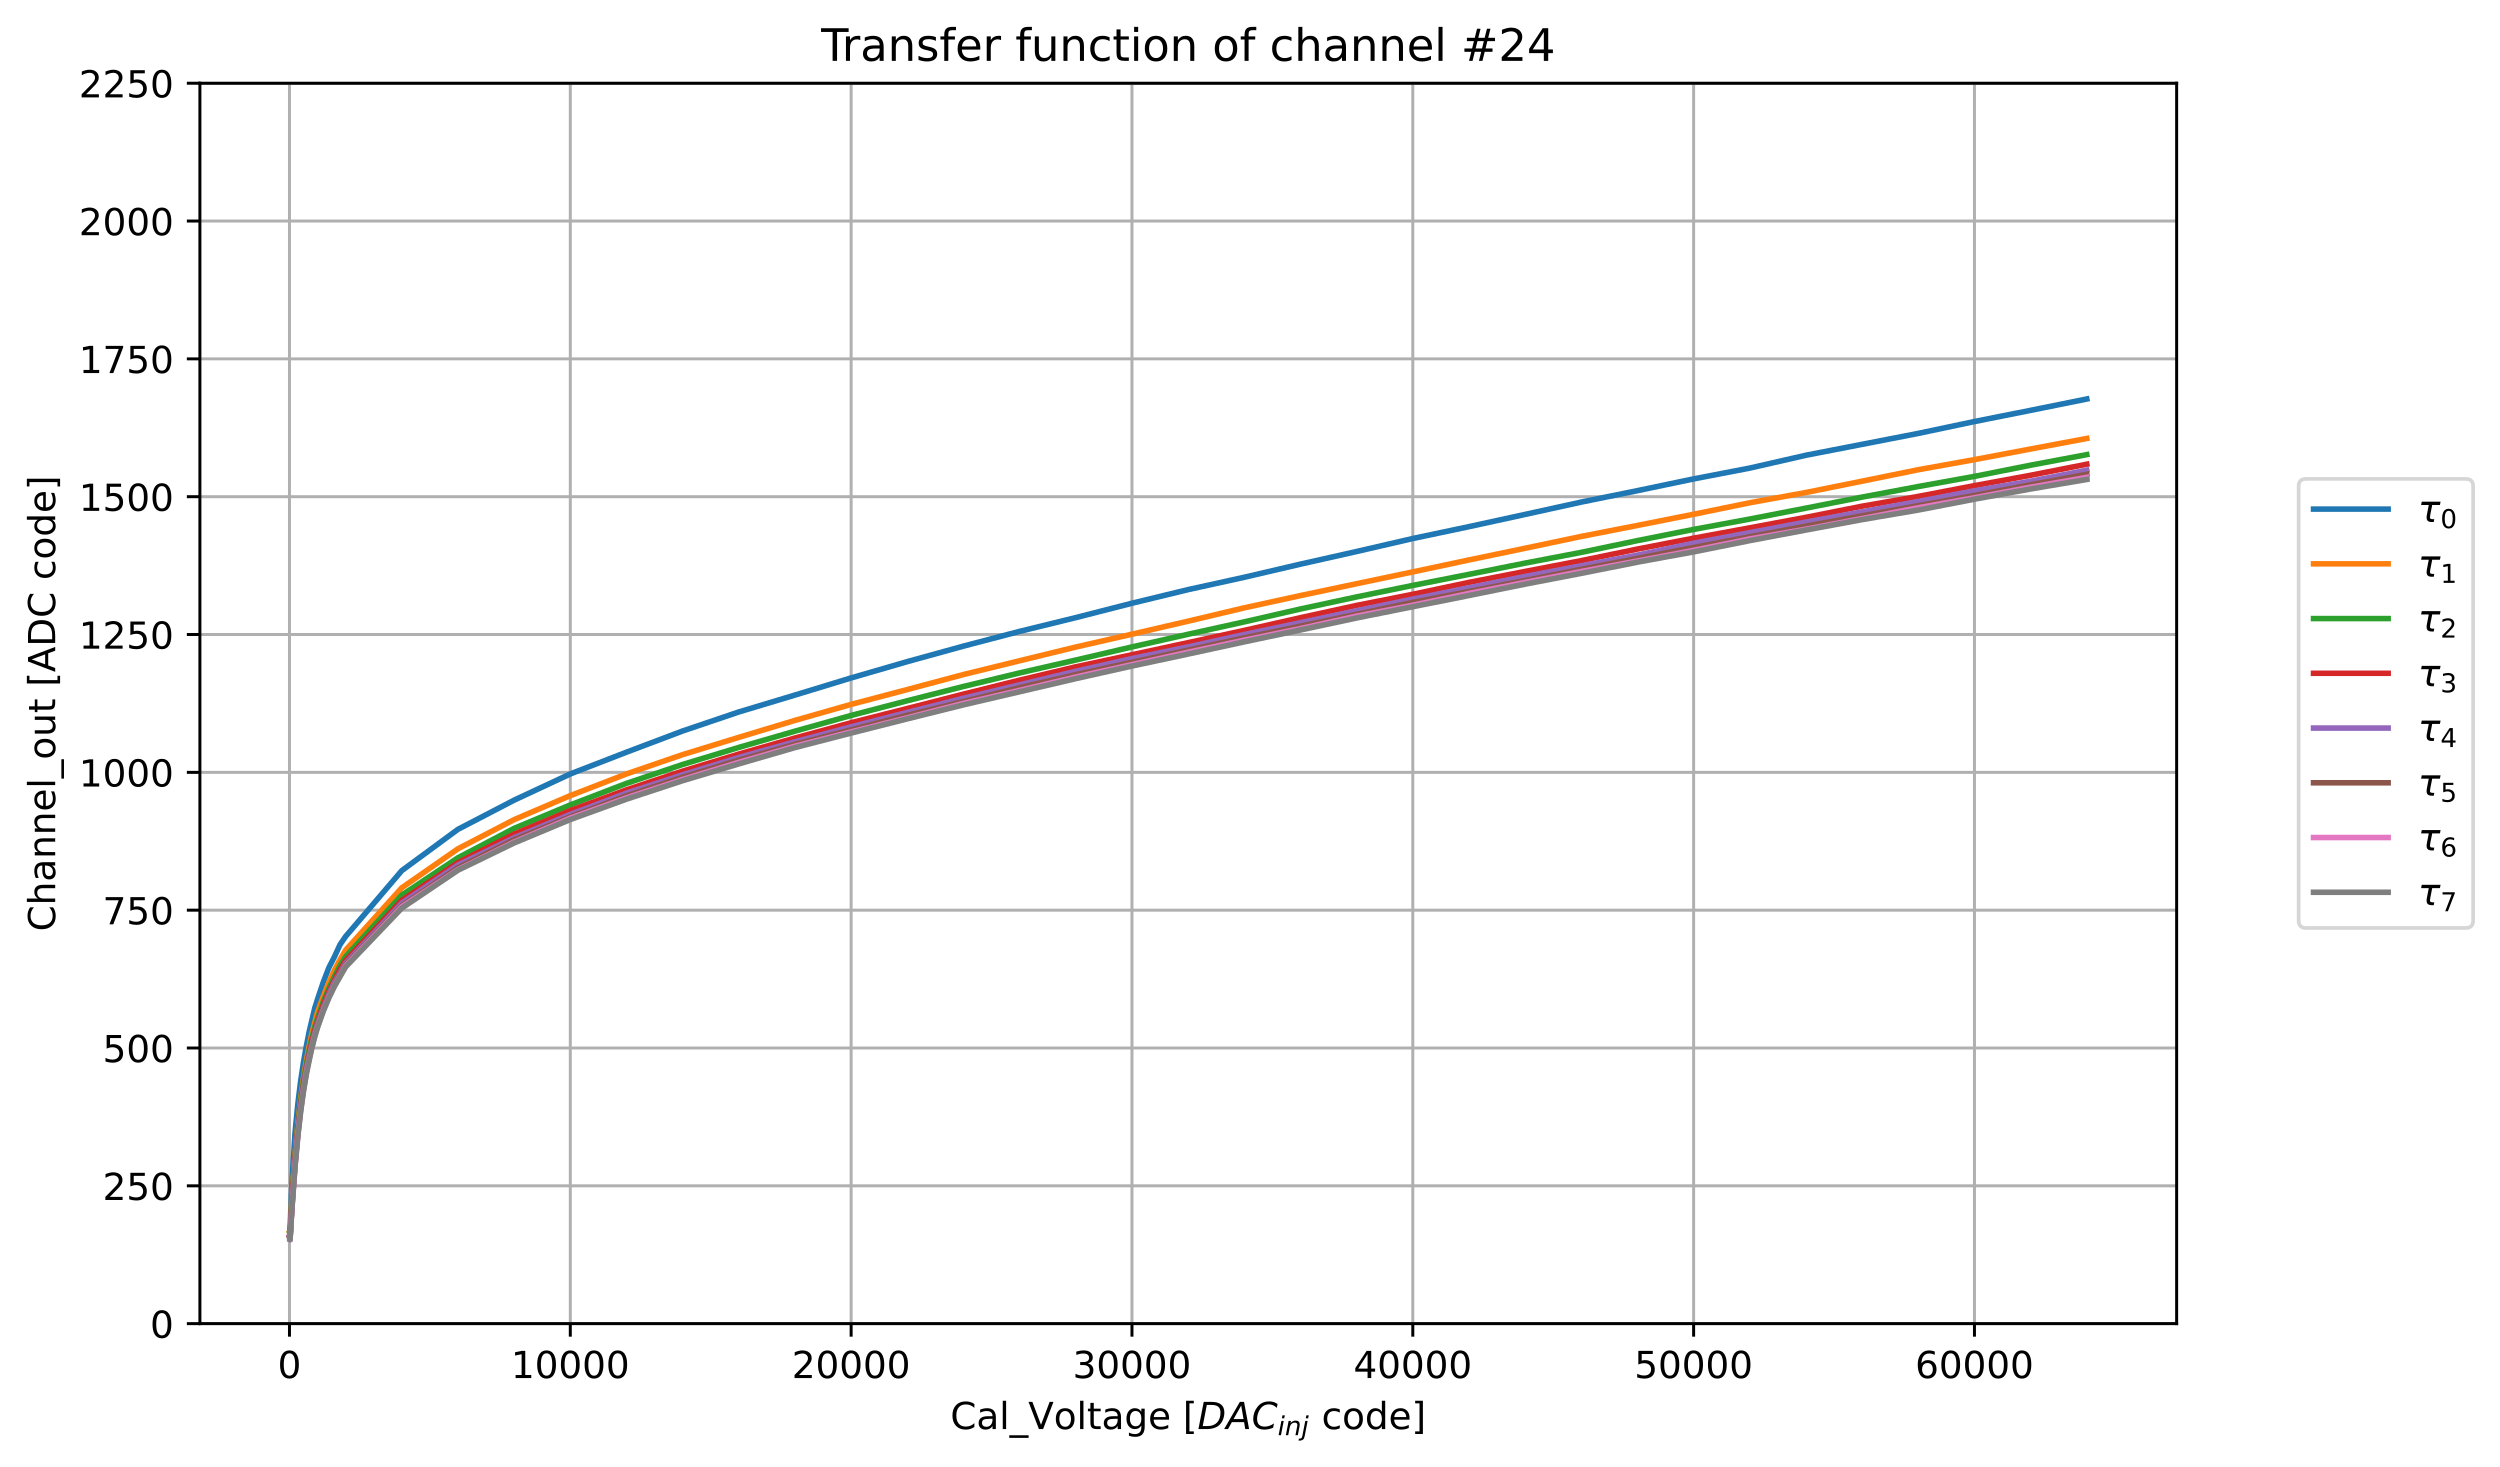 <?xml version="1.0" encoding="utf-8" standalone="no"?>
<!DOCTYPE svg PUBLIC "-//W3C//DTD SVG 1.1//EN"
  "http://www.w3.org/Graphics/SVG/1.1/DTD/svg11.dtd">
<!-- Created with matplotlib (https://matplotlib.org/) -->
<svg height="393.536pt" version="1.1" viewBox="0 0 670.421 393.536" width="670.421pt" xmlns="http://www.w3.org/2000/svg" xmlns:xlink="http://www.w3.org/1999/xlink">
 <defs>
  <style type="text/css">*{stroke-linecap:butt;stroke-linejoin:round;}</style>
 </defs>
 <g id="figure_1">
  <g id="patch_1">
   <path d="M 0 393.536 
L 670.421 393.536 
L 670.421 0 
L 0 0 
z
" style="fill:#ffffff;"/>
  </g>
  <g id="axes_1">
   <g id="patch_2">
    <path d="M 53.606 354.958 
L 583.706 354.958 
L 583.706 22.318 
L 53.606 22.318 
z
" style="fill:#ffffff;"/>
   </g>
   <g id="matplotlib.axis_1">
    <g id="xtick_1">
     <g id="line2d_1">
      <path clip-path="url(#pf94b86f99b)" d="M 77.626 354.958 
L 77.626 22.318 
" style="fill:none;stroke:#b0b0b0;stroke-linecap:square;stroke-width:0.8;"/>
     </g>
     <g id="line2d_2">
      <defs>
       <path d="M 0 0 
L 0 3.5 
" id="m76a26caf90" style="stroke:#000000;stroke-width:0.8;"/>
      </defs>
      <g>
       <use style="stroke:#000000;stroke-width:0.8;" x="77.626" xlink:href="#m76a26caf90" y="354.958"/>
      </g>
     </g>
     <g id="text_1">
      <!-- 0 -->
      <g transform="translate(74.445 369.557)scale(0.1 -0.1)">
       <defs>
        <path d="M 31.781 66.406 
Q 24.172 66.406 20.328 58.906 
Q 16.5 51.422 16.5 36.375 
Q 16.5 21.391 20.328 13.891 
Q 24.172 6.391 31.781 6.391 
Q 39.453 6.391 43.281 13.891 
Q 47.125 21.391 47.125 36.375 
Q 47.125 51.422 43.281 58.906 
Q 39.453 66.406 31.781 66.406 
z
M 31.781 74.219 
Q 44.047 74.219 50.516 64.516 
Q 56.984 54.828 56.984 36.375 
Q 56.984 17.969 50.516 8.266 
Q 44.047 -1.422 31.781 -1.422 
Q 19.531 -1.422 13.062 8.266 
Q 6.594 17.969 6.594 36.375 
Q 6.594 54.828 13.062 64.516 
Q 19.531 74.219 31.781 74.219 
z
" id="DejaVuSans-48"/>
       </defs>
       <use xlink:href="#DejaVuSans-48"/>
      </g>
     </g>
    </g>
    <g id="xtick_2">
     <g id="line2d_3">
      <path clip-path="url(#pf94b86f99b)" d="M 152.936 354.958 
L 152.936 22.318 
" style="fill:none;stroke:#b0b0b0;stroke-linecap:square;stroke-width:0.8;"/>
     </g>
     <g id="line2d_4">
      <g>
       <use style="stroke:#000000;stroke-width:0.8;" x="152.936" xlink:href="#m76a26caf90" y="354.958"/>
      </g>
     </g>
     <g id="text_2">
      <!-- 10000 -->
      <g transform="translate(137.03 369.557)scale(0.1 -0.1)">
       <defs>
        <path d="M 12.406 8.297 
L 28.516 8.297 
L 28.516 63.922 
L 10.984 60.406 
L 10.984 69.391 
L 28.422 72.906 
L 38.281 72.906 
L 38.281 8.297 
L 54.391 8.297 
L 54.391 0 
L 12.406 0 
z
" id="DejaVuSans-49"/>
       </defs>
       <use xlink:href="#DejaVuSans-49"/>
       <use x="63.623" xlink:href="#DejaVuSans-48"/>
       <use x="127.246" xlink:href="#DejaVuSans-48"/>
       <use x="190.869" xlink:href="#DejaVuSans-48"/>
       <use x="254.492" xlink:href="#DejaVuSans-48"/>
      </g>
     </g>
    </g>
    <g id="xtick_3">
     <g id="line2d_5">
      <path clip-path="url(#pf94b86f99b)" d="M 228.247 354.958 
L 228.247 22.318 
" style="fill:none;stroke:#b0b0b0;stroke-linecap:square;stroke-width:0.8;"/>
     </g>
     <g id="line2d_6">
      <g>
       <use style="stroke:#000000;stroke-width:0.8;" x="228.247" xlink:href="#m76a26caf90" y="354.958"/>
      </g>
     </g>
     <g id="text_3">
      <!-- 20000 -->
      <g transform="translate(212.34 369.557)scale(0.1 -0.1)">
       <defs>
        <path d="M 19.188 8.297 
L 53.609 8.297 
L 53.609 0 
L 7.328 0 
L 7.328 8.297 
Q 12.938 14.109 22.625 23.891 
Q 32.328 33.688 34.812 36.531 
Q 39.547 41.844 41.422 45.531 
Q 43.312 49.219 43.312 52.781 
Q 43.312 58.594 39.234 62.25 
Q 35.156 65.922 28.609 65.922 
Q 23.969 65.922 18.812 64.312 
Q 13.672 62.703 7.812 59.422 
L 7.812 69.391 
Q 13.766 71.781 18.938 73 
Q 24.125 74.219 28.422 74.219 
Q 39.75 74.219 46.484 68.547 
Q 53.219 62.891 53.219 53.422 
Q 53.219 48.922 51.531 44.891 
Q 49.859 40.875 45.406 35.406 
Q 44.188 33.984 37.641 27.219 
Q 31.109 20.453 19.188 8.297 
z
" id="DejaVuSans-50"/>
       </defs>
       <use xlink:href="#DejaVuSans-50"/>
       <use x="63.623" xlink:href="#DejaVuSans-48"/>
       <use x="127.246" xlink:href="#DejaVuSans-48"/>
       <use x="190.869" xlink:href="#DejaVuSans-48"/>
       <use x="254.492" xlink:href="#DejaVuSans-48"/>
      </g>
     </g>
    </g>
    <g id="xtick_4">
     <g id="line2d_7">
      <path clip-path="url(#pf94b86f99b)" d="M 303.557 354.958 
L 303.557 22.318 
" style="fill:none;stroke:#b0b0b0;stroke-linecap:square;stroke-width:0.8;"/>
     </g>
     <g id="line2d_8">
      <g>
       <use style="stroke:#000000;stroke-width:0.8;" x="303.557" xlink:href="#m76a26caf90" y="354.958"/>
      </g>
     </g>
     <g id="text_4">
      <!-- 30000 -->
      <g transform="translate(287.65 369.557)scale(0.1 -0.1)">
       <defs>
        <path d="M 40.578 39.312 
Q 47.656 37.797 51.625 33 
Q 55.609 28.219 55.609 21.188 
Q 55.609 10.406 48.188 4.484 
Q 40.766 -1.422 27.094 -1.422 
Q 22.516 -1.422 17.656 -0.516 
Q 12.797 0.391 7.625 2.203 
L 7.625 11.719 
Q 11.719 9.328 16.594 8.109 
Q 21.484 6.891 26.812 6.891 
Q 36.078 6.891 40.938 10.547 
Q 45.797 14.203 45.797 21.188 
Q 45.797 27.641 41.281 31.266 
Q 36.766 34.906 28.719 34.906 
L 20.219 34.906 
L 20.219 43.016 
L 29.109 43.016 
Q 36.375 43.016 40.234 45.922 
Q 44.094 48.828 44.094 54.297 
Q 44.094 59.906 40.109 62.906 
Q 36.141 65.922 28.719 65.922 
Q 24.656 65.922 20.016 65.031 
Q 15.375 64.156 9.812 62.312 
L 9.812 71.094 
Q 15.438 72.656 20.344 73.438 
Q 25.25 74.219 29.594 74.219 
Q 40.828 74.219 47.359 69.109 
Q 53.906 64.016 53.906 55.328 
Q 53.906 49.266 50.438 45.094 
Q 46.969 40.922 40.578 39.312 
z
" id="DejaVuSans-51"/>
       </defs>
       <use xlink:href="#DejaVuSans-51"/>
       <use x="63.623" xlink:href="#DejaVuSans-48"/>
       <use x="127.246" xlink:href="#DejaVuSans-48"/>
       <use x="190.869" xlink:href="#DejaVuSans-48"/>
       <use x="254.492" xlink:href="#DejaVuSans-48"/>
      </g>
     </g>
    </g>
    <g id="xtick_5">
     <g id="line2d_9">
      <path clip-path="url(#pf94b86f99b)" d="M 378.867 354.958 
L 378.867 22.318 
" style="fill:none;stroke:#b0b0b0;stroke-linecap:square;stroke-width:0.8;"/>
     </g>
     <g id="line2d_10">
      <g>
       <use style="stroke:#000000;stroke-width:0.8;" x="378.867" xlink:href="#m76a26caf90" y="354.958"/>
      </g>
     </g>
     <g id="text_5">
      <!-- 40000 -->
      <g transform="translate(362.96 369.557)scale(0.1 -0.1)">
       <defs>
        <path d="M 37.797 64.312 
L 12.891 25.391 
L 37.797 25.391 
z
M 35.203 72.906 
L 47.609 72.906 
L 47.609 25.391 
L 58.016 25.391 
L 58.016 17.188 
L 47.609 17.188 
L 47.609 0 
L 37.797 0 
L 37.797 17.188 
L 4.891 17.188 
L 4.891 26.703 
z
" id="DejaVuSans-52"/>
       </defs>
       <use xlink:href="#DejaVuSans-52"/>
       <use x="63.623" xlink:href="#DejaVuSans-48"/>
       <use x="127.246" xlink:href="#DejaVuSans-48"/>
       <use x="190.869" xlink:href="#DejaVuSans-48"/>
       <use x="254.492" xlink:href="#DejaVuSans-48"/>
      </g>
     </g>
    </g>
    <g id="xtick_6">
     <g id="line2d_11">
      <path clip-path="url(#pf94b86f99b)" d="M 454.177 354.958 
L 454.177 22.318 
" style="fill:none;stroke:#b0b0b0;stroke-linecap:square;stroke-width:0.8;"/>
     </g>
     <g id="line2d_12">
      <g>
       <use style="stroke:#000000;stroke-width:0.8;" x="454.177" xlink:href="#m76a26caf90" y="354.958"/>
      </g>
     </g>
     <g id="text_6">
      <!-- 50000 -->
      <g transform="translate(438.27 369.557)scale(0.1 -0.1)">
       <defs>
        <path d="M 10.797 72.906 
L 49.516 72.906 
L 49.516 64.594 
L 19.828 64.594 
L 19.828 46.734 
Q 21.969 47.469 24.109 47.828 
Q 26.266 48.188 28.422 48.188 
Q 40.625 48.188 47.75 41.5 
Q 54.891 34.812 54.891 23.391 
Q 54.891 11.625 47.562 5.094 
Q 40.234 -1.422 26.906 -1.422 
Q 22.312 -1.422 17.547 -0.641 
Q 12.797 0.141 7.719 1.703 
L 7.719 11.625 
Q 12.109 9.234 16.797 8.062 
Q 21.484 6.891 26.703 6.891 
Q 35.156 6.891 40.078 11.328 
Q 45.016 15.766 45.016 23.391 
Q 45.016 31 40.078 35.438 
Q 35.156 39.891 26.703 39.891 
Q 22.75 39.891 18.812 39.016 
Q 14.891 38.141 10.797 36.281 
z
" id="DejaVuSans-53"/>
       </defs>
       <use xlink:href="#DejaVuSans-53"/>
       <use x="63.623" xlink:href="#DejaVuSans-48"/>
       <use x="127.246" xlink:href="#DejaVuSans-48"/>
       <use x="190.869" xlink:href="#DejaVuSans-48"/>
       <use x="254.492" xlink:href="#DejaVuSans-48"/>
      </g>
     </g>
    </g>
    <g id="xtick_7">
     <g id="line2d_13">
      <path clip-path="url(#pf94b86f99b)" d="M 529.487 354.958 
L 529.487 22.318 
" style="fill:none;stroke:#b0b0b0;stroke-linecap:square;stroke-width:0.8;"/>
     </g>
     <g id="line2d_14">
      <g>
       <use style="stroke:#000000;stroke-width:0.8;" x="529.487" xlink:href="#m76a26caf90" y="354.958"/>
      </g>
     </g>
     <g id="text_7">
      <!-- 60000 -->
      <g transform="translate(513.581 369.557)scale(0.1 -0.1)">
       <defs>
        <path d="M 33.016 40.375 
Q 26.375 40.375 22.484 35.828 
Q 18.609 31.297 18.609 23.391 
Q 18.609 15.531 22.484 10.953 
Q 26.375 6.391 33.016 6.391 
Q 39.656 6.391 43.531 10.953 
Q 47.406 15.531 47.406 23.391 
Q 47.406 31.297 43.531 35.828 
Q 39.656 40.375 33.016 40.375 
z
M 52.594 71.297 
L 52.594 62.312 
Q 48.875 64.062 45.094 64.984 
Q 41.312 65.922 37.594 65.922 
Q 27.828 65.922 22.672 59.328 
Q 17.531 52.734 16.797 39.406 
Q 19.672 43.656 24.016 45.922 
Q 28.375 48.188 33.594 48.188 
Q 44.578 48.188 50.953 41.516 
Q 57.328 34.859 57.328 23.391 
Q 57.328 12.156 50.688 5.359 
Q 44.047 -1.422 33.016 -1.422 
Q 20.359 -1.422 13.672 8.266 
Q 6.984 17.969 6.984 36.375 
Q 6.984 53.656 15.188 63.938 
Q 23.391 74.219 37.203 74.219 
Q 40.922 74.219 44.703 73.484 
Q 48.484 72.75 52.594 71.297 
z
" id="DejaVuSans-54"/>
       </defs>
       <use xlink:href="#DejaVuSans-54"/>
       <use x="63.623" xlink:href="#DejaVuSans-48"/>
       <use x="127.246" xlink:href="#DejaVuSans-48"/>
       <use x="190.869" xlink:href="#DejaVuSans-48"/>
       <use x="254.492" xlink:href="#DejaVuSans-48"/>
      </g>
     </g>
    </g>
    <g id="text_8">
     <!-- Cal_Voltage [$DAC_{inj}$ code] -->
     <g transform="translate(254.856 383.236)scale(0.1 -0.1)">
      <defs>
       <path d="M 64.406 67.281 
L 64.406 56.891 
Q 59.422 61.531 53.781 63.812 
Q 48.141 66.109 41.797 66.109 
Q 29.297 66.109 22.656 58.469 
Q 16.016 50.828 16.016 36.375 
Q 16.016 21.969 22.656 14.328 
Q 29.297 6.688 41.797 6.688 
Q 48.141 6.688 53.781 8.984 
Q 59.422 11.281 64.406 15.922 
L 64.406 5.609 
Q 59.234 2.094 53.438 0.328 
Q 47.656 -1.422 41.219 -1.422 
Q 24.656 -1.422 15.125 8.703 
Q 5.609 18.844 5.609 36.375 
Q 5.609 53.953 15.125 64.078 
Q 24.656 74.219 41.219 74.219 
Q 47.75 74.219 53.531 72.484 
Q 59.328 70.75 64.406 67.281 
z
" id="DejaVuSans-67"/>
       <path d="M 34.281 27.484 
Q 23.391 27.484 19.188 25 
Q 14.984 22.516 14.984 16.5 
Q 14.984 11.719 18.141 8.906 
Q 21.297 6.109 26.703 6.109 
Q 34.188 6.109 38.703 11.406 
Q 43.219 16.703 43.219 25.484 
L 43.219 27.484 
z
M 52.203 31.203 
L 52.203 0 
L 43.219 0 
L 43.219 8.297 
Q 40.141 3.328 35.547 0.953 
Q 30.953 -1.422 24.312 -1.422 
Q 15.922 -1.422 10.953 3.297 
Q 6 8.016 6 15.922 
Q 6 25.141 12.172 29.828 
Q 18.359 34.516 30.609 34.516 
L 43.219 34.516 
L 43.219 35.406 
Q 43.219 41.609 39.141 45 
Q 35.062 48.391 27.688 48.391 
Q 23 48.391 18.547 47.266 
Q 14.109 46.141 10.016 43.891 
L 10.016 52.203 
Q 14.938 54.109 19.578 55.047 
Q 24.219 56 28.609 56 
Q 40.484 56 46.344 49.844 
Q 52.203 43.703 52.203 31.203 
z
" id="DejaVuSans-97"/>
       <path d="M 9.422 75.984 
L 18.406 75.984 
L 18.406 0 
L 9.422 0 
z
" id="DejaVuSans-108"/>
       <path d="M 50.984 -16.609 
L 50.984 -23.578 
L -0.984 -23.578 
L -0.984 -16.609 
z
" id="DejaVuSans-95"/>
       <path d="M 28.609 0 
L 0.781 72.906 
L 11.078 72.906 
L 34.188 11.531 
L 57.328 72.906 
L 67.578 72.906 
L 39.797 0 
z
" id="DejaVuSans-86"/>
       <path d="M 30.609 48.391 
Q 23.391 48.391 19.188 42.75 
Q 14.984 37.109 14.984 27.297 
Q 14.984 17.484 19.156 11.844 
Q 23.344 6.203 30.609 6.203 
Q 37.797 6.203 41.984 11.859 
Q 46.188 17.531 46.188 27.297 
Q 46.188 37.016 41.984 42.703 
Q 37.797 48.391 30.609 48.391 
z
M 30.609 56 
Q 42.328 56 49.016 48.375 
Q 55.719 40.766 55.719 27.297 
Q 55.719 13.875 49.016 6.219 
Q 42.328 -1.422 30.609 -1.422 
Q 18.844 -1.422 12.172 6.219 
Q 5.516 13.875 5.516 27.297 
Q 5.516 40.766 12.172 48.375 
Q 18.844 56 30.609 56 
z
" id="DejaVuSans-111"/>
       <path d="M 18.312 70.219 
L 18.312 54.688 
L 36.812 54.688 
L 36.812 47.703 
L 18.312 47.703 
L 18.312 18.016 
Q 18.312 11.328 20.141 9.422 
Q 21.969 7.516 27.594 7.516 
L 36.812 7.516 
L 36.812 0 
L 27.594 0 
Q 17.188 0 13.234 3.875 
Q 9.281 7.766 9.281 18.016 
L 9.281 47.703 
L 2.688 47.703 
L 2.688 54.688 
L 9.281 54.688 
L 9.281 70.219 
z
" id="DejaVuSans-116"/>
       <path d="M 45.406 27.984 
Q 45.406 37.75 41.375 43.109 
Q 37.359 48.484 30.078 48.484 
Q 22.859 48.484 18.828 43.109 
Q 14.797 37.75 14.797 27.984 
Q 14.797 18.266 18.828 12.891 
Q 22.859 7.516 30.078 7.516 
Q 37.359 7.516 41.375 12.891 
Q 45.406 18.266 45.406 27.984 
z
M 54.391 6.781 
Q 54.391 -7.172 48.188 -13.984 
Q 42 -20.797 29.203 -20.797 
Q 24.469 -20.797 20.266 -20.094 
Q 16.062 -19.391 12.109 -17.922 
L 12.109 -9.188 
Q 16.062 -11.328 19.922 -12.344 
Q 23.781 -13.375 27.781 -13.375 
Q 36.625 -13.375 41.016 -8.766 
Q 45.406 -4.156 45.406 5.172 
L 45.406 9.625 
Q 42.625 4.781 38.281 2.391 
Q 33.938 0 27.875 0 
Q 17.828 0 11.672 7.656 
Q 5.516 15.328 5.516 27.984 
Q 5.516 40.672 11.672 48.328 
Q 17.828 56 27.875 56 
Q 33.938 56 38.281 53.609 
Q 42.625 51.219 45.406 46.391 
L 45.406 54.688 
L 54.391 54.688 
z
" id="DejaVuSans-103"/>
       <path d="M 56.203 29.594 
L 56.203 25.203 
L 14.891 25.203 
Q 15.484 15.922 20.484 11.062 
Q 25.484 6.203 34.422 6.203 
Q 39.594 6.203 44.453 7.469 
Q 49.312 8.734 54.109 11.281 
L 54.109 2.781 
Q 49.266 0.734 44.188 -0.344 
Q 39.109 -1.422 33.891 -1.422 
Q 20.797 -1.422 13.156 6.188 
Q 5.516 13.812 5.516 26.812 
Q 5.516 40.234 12.766 48.109 
Q 20.016 56 32.328 56 
Q 43.359 56 49.781 48.891 
Q 56.203 41.797 56.203 29.594 
z
M 47.219 32.234 
Q 47.125 39.594 43.094 43.984 
Q 39.062 48.391 32.422 48.391 
Q 24.906 48.391 20.391 44.141 
Q 15.875 39.891 15.188 32.172 
z
" id="DejaVuSans-101"/>
       <path id="DejaVuSans-32"/>
       <path d="M 8.594 75.984 
L 29.297 75.984 
L 29.297 69 
L 17.578 69 
L 17.578 -6.203 
L 29.297 -6.203 
L 29.297 -13.188 
L 8.594 -13.188 
z
" id="DejaVuSans-91"/>
       <path d="M 16.891 72.906 
L 38.094 72.906 
Q 54.984 72.906 63.594 65.75 
Q 72.219 58.594 72.219 44.484 
Q 72.219 35.156 68.938 26.531 
Q 65.672 17.922 59.906 12.016 
Q 54.109 5.953 45.172 2.969 
Q 36.234 0 24.031 0 
L 2.688 0 
z
M 25.203 64.797 
L 14.203 8.109 
L 27.094 8.109 
Q 43.656 8.109 52.734 17.625 
Q 61.812 27.156 61.812 44.484 
Q 61.812 54.984 55.953 59.891 
Q 50.094 64.797 37.594 64.797 
z
" id="DejaVuSans-Oblique-68"/>
       <path d="M 36.812 72.906 
L 48 72.906 
L 61.531 0 
L 51.219 0 
L 48.188 18.703 
L 15.375 18.703 
L 5.078 0 
L -5.328 0 
z
M 40.375 63.188 
L 19.922 26.906 
L 46.688 26.906 
z
" id="DejaVuSans-Oblique-65"/>
       <path d="M 69.484 67.281 
L 67.484 56.891 
Q 62.797 61.625 57.547 63.922 
Q 52.297 66.219 46.188 66.219 
Q 37.844 66.219 31.516 62.203 
Q 25.203 58.203 20.609 50 
Q 17.672 44.734 16.125 38.844 
Q 14.594 32.953 14.594 27 
Q 14.594 17.047 19.75 11.812 
Q 24.906 6.594 34.719 6.594 
Q 41.5 6.594 47.75 8.766 
Q 54 10.938 59.906 15.281 
L 57.625 3.609 
Q 51.812 1.125 45.875 -0.141 
Q 39.938 -1.422 33.984 -1.422 
Q 19.969 -1.422 12.078 6.188 
Q 4.203 13.812 4.203 27.391 
Q 4.203 36.078 7.203 44.469 
Q 10.203 52.875 15.828 59.812 
Q 21.781 67.188 29.422 70.703 
Q 37.062 74.219 47.219 74.219 
Q 53.469 74.219 59.062 72.484 
Q 64.656 70.75 69.484 67.281 
z
" id="DejaVuSans-Oblique-67"/>
       <path d="M 18.312 75.984 
L 27.297 75.984 
L 25.094 64.594 
L 16.109 64.594 
z
M 14.203 54.688 
L 23.188 54.688 
L 12.5 0 
L 3.516 0 
z
" id="DejaVuSans-Oblique-105"/>
       <path d="M 55.719 33.016 
L 49.312 0 
L 40.281 0 
L 46.688 32.672 
Q 47.125 34.969 47.359 36.719 
Q 47.609 38.484 47.609 39.5 
Q 47.609 43.609 45.016 45.891 
Q 42.438 48.188 37.797 48.188 
Q 30.562 48.188 25.344 43.375 
Q 20.125 38.578 18.5 30.328 
L 12.5 0 
L 3.516 0 
L 14.109 54.688 
L 23.094 54.688 
L 21.297 46.094 
Q 25.047 50.828 30.312 53.406 
Q 35.594 56 41.406 56 
Q 48.641 56 52.609 52.094 
Q 56.594 48.188 56.594 41.109 
Q 56.594 39.359 56.375 37.359 
Q 56.156 35.359 55.719 33.016 
z
" id="DejaVuSans-Oblique-110"/>
       <path d="M 14.5 54.688 
L 23.484 54.688 
L 12.703 -0.984 
L 12.641 -1.219 
Q 10.844 -10.547 8.5 -14.016 
Q 6.297 -17.281 2.062 -19.031 
Q -2.156 -20.797 -7.906 -20.797 
L -11.281 -20.797 
L -9.812 -13.188 
L -7.516 -13.188 
Q -2.25 -13.188 -0.016 -10.984 
Q 2.203 -8.797 3.719 -0.984 
z
M 18.703 75.984 
L 27.688 75.984 
L 25.484 64.594 
L 16.5 64.594 
z
" id="DejaVuSans-Oblique-106"/>
       <path d="M 48.781 52.594 
L 48.781 44.188 
Q 44.969 46.297 41.141 47.344 
Q 37.312 48.391 33.406 48.391 
Q 24.656 48.391 19.812 42.844 
Q 14.984 37.312 14.984 27.297 
Q 14.984 17.281 19.812 11.734 
Q 24.656 6.203 33.406 6.203 
Q 37.312 6.203 41.141 7.25 
Q 44.969 8.297 48.781 10.406 
L 48.781 2.094 
Q 45.016 0.344 40.984 -0.531 
Q 36.969 -1.422 32.422 -1.422 
Q 20.062 -1.422 12.781 6.344 
Q 5.516 14.109 5.516 27.297 
Q 5.516 40.672 12.859 48.328 
Q 20.219 56 33.016 56 
Q 37.156 56 41.109 55.141 
Q 45.062 54.297 48.781 52.594 
z
" id="DejaVuSans-99"/>
       <path d="M 45.406 46.391 
L 45.406 75.984 
L 54.391 75.984 
L 54.391 0 
L 45.406 0 
L 45.406 8.203 
Q 42.578 3.328 38.25 0.953 
Q 33.938 -1.422 27.875 -1.422 
Q 17.969 -1.422 11.734 6.484 
Q 5.516 14.406 5.516 27.297 
Q 5.516 40.188 11.734 48.094 
Q 17.969 56 27.875 56 
Q 33.938 56 38.25 53.625 
Q 42.578 51.266 45.406 46.391 
z
M 14.797 27.297 
Q 14.797 17.391 18.875 11.75 
Q 22.953 6.109 30.078 6.109 
Q 37.203 6.109 41.297 11.75 
Q 45.406 17.391 45.406 27.297 
Q 45.406 37.203 41.297 42.844 
Q 37.203 48.484 30.078 48.484 
Q 22.953 48.484 18.875 42.844 
Q 14.797 37.203 14.797 27.297 
z
" id="DejaVuSans-100"/>
       <path d="M 30.422 75.984 
L 30.422 -13.188 
L 9.719 -13.188 
L 9.719 -6.203 
L 21.391 -6.203 
L 21.391 69 
L 9.719 69 
L 9.719 75.984 
z
" id="DejaVuSans-93"/>
      </defs>
      <use transform="translate(0 0.016)" xlink:href="#DejaVuSans-67"/>
      <use transform="translate(69.824 0.016)" xlink:href="#DejaVuSans-97"/>
      <use transform="translate(131.104 0.016)" xlink:href="#DejaVuSans-108"/>
      <use transform="translate(158.887 0.016)" xlink:href="#DejaVuSans-95"/>
      <use transform="translate(208.887 0.016)" xlink:href="#DejaVuSans-86"/>
      <use transform="translate(277.295 0.016)" xlink:href="#DejaVuSans-111"/>
      <use transform="translate(338.477 0.016)" xlink:href="#DejaVuSans-108"/>
      <use transform="translate(366.26 0.016)" xlink:href="#DejaVuSans-116"/>
      <use transform="translate(405.469 0.016)" xlink:href="#DejaVuSans-97"/>
      <use transform="translate(466.748 0.016)" xlink:href="#DejaVuSans-103"/>
      <use transform="translate(530.225 0.016)" xlink:href="#DejaVuSans-101"/>
      <use transform="translate(591.748 0.016)" xlink:href="#DejaVuSans-32"/>
      <use transform="translate(623.535 0.016)" xlink:href="#DejaVuSans-91"/>
      <use transform="translate(662.549 0.016)" xlink:href="#DejaVuSans-Oblique-68"/>
      <use transform="translate(739.551 0.016)" xlink:href="#DejaVuSans-Oblique-65"/>
      <use transform="translate(807.959 0.016)" xlink:href="#DejaVuSans-Oblique-67"/>
      <use transform="translate(877.783 -16.391)scale(0.7)" xlink:href="#DejaVuSans-Oblique-105"/>
      <use transform="translate(897.231 -16.391)scale(0.7)" xlink:href="#DejaVuSans-Oblique-110"/>
      <use transform="translate(941.597 -16.391)scale(0.7)" xlink:href="#DejaVuSans-Oblique-106"/>
      <use transform="translate(963.779 0.016)" xlink:href="#DejaVuSans-32"/>
      <use transform="translate(995.566 0.016)" xlink:href="#DejaVuSans-99"/>
      <use transform="translate(1050.547 0.016)" xlink:href="#DejaVuSans-111"/>
      <use transform="translate(1111.729 0.016)" xlink:href="#DejaVuSans-100"/>
      <use transform="translate(1175.205 0.016)" xlink:href="#DejaVuSans-101"/>
      <use transform="translate(1236.729 0.016)" xlink:href="#DejaVuSans-93"/>
     </g>
    </g>
   </g>
   <g id="matplotlib.axis_2">
    <g id="ytick_1">
     <g id="line2d_15">
      <path clip-path="url(#pf94b86f99b)" d="M 53.606 354.958 
L 583.706 354.958 
" style="fill:none;stroke:#b0b0b0;stroke-linecap:square;stroke-width:0.8;"/>
     </g>
     <g id="line2d_16">
      <defs>
       <path d="M 0 0 
L -3.5 0 
" id="m6f42b3052d" style="stroke:#000000;stroke-width:0.8;"/>
      </defs>
      <g>
       <use style="stroke:#000000;stroke-width:0.8;" x="53.606" xlink:href="#m6f42b3052d" y="354.958"/>
      </g>
     </g>
     <g id="text_9">
      <!-- 0 -->
      <g transform="translate(40.244 358.757)scale(0.1 -0.1)">
       <use xlink:href="#DejaVuSans-48"/>
      </g>
     </g>
    </g>
    <g id="ytick_2">
     <g id="line2d_17">
      <path clip-path="url(#pf94b86f99b)" d="M 53.606 317.998 
L 583.706 317.998 
" style="fill:none;stroke:#b0b0b0;stroke-linecap:square;stroke-width:0.8;"/>
     </g>
     <g id="line2d_18">
      <g>
       <use style="stroke:#000000;stroke-width:0.8;" x="53.606" xlink:href="#m6f42b3052d" y="317.998"/>
      </g>
     </g>
     <g id="text_10">
      <!-- 250 -->
      <g transform="translate(27.519 321.797)scale(0.1 -0.1)">
       <use xlink:href="#DejaVuSans-50"/>
       <use x="63.623" xlink:href="#DejaVuSans-53"/>
       <use x="127.246" xlink:href="#DejaVuSans-48"/>
      </g>
     </g>
    </g>
    <g id="ytick_3">
     <g id="line2d_19">
      <path clip-path="url(#pf94b86f99b)" d="M 53.606 281.038 
L 583.706 281.038 
" style="fill:none;stroke:#b0b0b0;stroke-linecap:square;stroke-width:0.8;"/>
     </g>
     <g id="line2d_20">
      <g>
       <use style="stroke:#000000;stroke-width:0.8;" x="53.606" xlink:href="#m6f42b3052d" y="281.038"/>
      </g>
     </g>
     <g id="text_11">
      <!-- 500 -->
      <g transform="translate(27.519 284.837)scale(0.1 -0.1)">
       <use xlink:href="#DejaVuSans-53"/>
       <use x="63.623" xlink:href="#DejaVuSans-48"/>
       <use x="127.246" xlink:href="#DejaVuSans-48"/>
      </g>
     </g>
    </g>
    <g id="ytick_4">
     <g id="line2d_21">
      <path clip-path="url(#pf94b86f99b)" d="M 53.606 244.078 
L 583.706 244.078 
" style="fill:none;stroke:#b0b0b0;stroke-linecap:square;stroke-width:0.8;"/>
     </g>
     <g id="line2d_22">
      <g>
       <use style="stroke:#000000;stroke-width:0.8;" x="53.606" xlink:href="#m6f42b3052d" y="244.078"/>
      </g>
     </g>
     <g id="text_12">
      <!-- 750 -->
      <g transform="translate(27.519 247.877)scale(0.1 -0.1)">
       <defs>
        <path d="M 8.203 72.906 
L 55.078 72.906 
L 55.078 68.703 
L 28.609 0 
L 18.312 0 
L 43.219 64.594 
L 8.203 64.594 
z
" id="DejaVuSans-55"/>
       </defs>
       <use xlink:href="#DejaVuSans-55"/>
       <use x="63.623" xlink:href="#DejaVuSans-53"/>
       <use x="127.246" xlink:href="#DejaVuSans-48"/>
      </g>
     </g>
    </g>
    <g id="ytick_5">
     <g id="line2d_23">
      <path clip-path="url(#pf94b86f99b)" d="M 53.606 207.118 
L 583.706 207.118 
" style="fill:none;stroke:#b0b0b0;stroke-linecap:square;stroke-width:0.8;"/>
     </g>
     <g id="line2d_24">
      <g>
       <use style="stroke:#000000;stroke-width:0.8;" x="53.606" xlink:href="#m6f42b3052d" y="207.118"/>
      </g>
     </g>
     <g id="text_13">
      <!-- 1000 -->
      <g transform="translate(21.156 210.917)scale(0.1 -0.1)">
       <use xlink:href="#DejaVuSans-49"/>
       <use x="63.623" xlink:href="#DejaVuSans-48"/>
       <use x="127.246" xlink:href="#DejaVuSans-48"/>
       <use x="190.869" xlink:href="#DejaVuSans-48"/>
      </g>
     </g>
    </g>
    <g id="ytick_6">
     <g id="line2d_25">
      <path clip-path="url(#pf94b86f99b)" d="M 53.606 170.158 
L 583.706 170.158 
" style="fill:none;stroke:#b0b0b0;stroke-linecap:square;stroke-width:0.8;"/>
     </g>
     <g id="line2d_26">
      <g>
       <use style="stroke:#000000;stroke-width:0.8;" x="53.606" xlink:href="#m6f42b3052d" y="170.158"/>
      </g>
     </g>
     <g id="text_14">
      <!-- 1250 -->
      <g transform="translate(21.156 173.957)scale(0.1 -0.1)">
       <use xlink:href="#DejaVuSans-49"/>
       <use x="63.623" xlink:href="#DejaVuSans-50"/>
       <use x="127.246" xlink:href="#DejaVuSans-53"/>
       <use x="190.869" xlink:href="#DejaVuSans-48"/>
      </g>
     </g>
    </g>
    <g id="ytick_7">
     <g id="line2d_27">
      <path clip-path="url(#pf94b86f99b)" d="M 53.606 133.198 
L 583.706 133.198 
" style="fill:none;stroke:#b0b0b0;stroke-linecap:square;stroke-width:0.8;"/>
     </g>
     <g id="line2d_28">
      <g>
       <use style="stroke:#000000;stroke-width:0.8;" x="53.606" xlink:href="#m6f42b3052d" y="133.198"/>
      </g>
     </g>
     <g id="text_15">
      <!-- 1500 -->
      <g transform="translate(21.156 136.997)scale(0.1 -0.1)">
       <use xlink:href="#DejaVuSans-49"/>
       <use x="63.623" xlink:href="#DejaVuSans-53"/>
       <use x="127.246" xlink:href="#DejaVuSans-48"/>
       <use x="190.869" xlink:href="#DejaVuSans-48"/>
      </g>
     </g>
    </g>
    <g id="ytick_8">
     <g id="line2d_29">
      <path clip-path="url(#pf94b86f99b)" d="M 53.606 96.238 
L 583.706 96.238 
" style="fill:none;stroke:#b0b0b0;stroke-linecap:square;stroke-width:0.8;"/>
     </g>
     <g id="line2d_30">
      <g>
       <use style="stroke:#000000;stroke-width:0.8;" x="53.606" xlink:href="#m6f42b3052d" y="96.238"/>
      </g>
     </g>
     <g id="text_16">
      <!-- 1750 -->
      <g transform="translate(21.156 100.037)scale(0.1 -0.1)">
       <use xlink:href="#DejaVuSans-49"/>
       <use x="63.623" xlink:href="#DejaVuSans-55"/>
       <use x="127.246" xlink:href="#DejaVuSans-53"/>
       <use x="190.869" xlink:href="#DejaVuSans-48"/>
      </g>
     </g>
    </g>
    <g id="ytick_9">
     <g id="line2d_31">
      <path clip-path="url(#pf94b86f99b)" d="M 53.606 59.278 
L 583.706 59.278 
" style="fill:none;stroke:#b0b0b0;stroke-linecap:square;stroke-width:0.8;"/>
     </g>
     <g id="line2d_32">
      <g>
       <use style="stroke:#000000;stroke-width:0.8;" x="53.606" xlink:href="#m6f42b3052d" y="59.278"/>
      </g>
     </g>
     <g id="text_17">
      <!-- 2000 -->
      <g transform="translate(21.156 63.077)scale(0.1 -0.1)">
       <use xlink:href="#DejaVuSans-50"/>
       <use x="63.623" xlink:href="#DejaVuSans-48"/>
       <use x="127.246" xlink:href="#DejaVuSans-48"/>
       <use x="190.869" xlink:href="#DejaVuSans-48"/>
      </g>
     </g>
    </g>
    <g id="ytick_10">
     <g id="line2d_33">
      <path clip-path="url(#pf94b86f99b)" d="M 53.606 22.318 
L 583.706 22.318 
" style="fill:none;stroke:#b0b0b0;stroke-linecap:square;stroke-width:0.8;"/>
     </g>
     <g id="line2d_34">
      <g>
       <use style="stroke:#000000;stroke-width:0.8;" x="53.606" xlink:href="#m6f42b3052d" y="22.318"/>
      </g>
     </g>
     <g id="text_18">
      <!-- 2250 -->
      <g transform="translate(21.156 26.117)scale(0.1 -0.1)">
       <use xlink:href="#DejaVuSans-50"/>
       <use x="63.623" xlink:href="#DejaVuSans-50"/>
       <use x="127.246" xlink:href="#DejaVuSans-53"/>
       <use x="190.869" xlink:href="#DejaVuSans-48"/>
      </g>
     </g>
    </g>
    <g id="text_19">
     <!-- Channel_out [ADC code] -->
     <g transform="translate(14.798 249.755)rotate(-90)scale(0.1 -0.1)">
      <defs>
       <path d="M 54.891 33.016 
L 54.891 0 
L 45.906 0 
L 45.906 32.719 
Q 45.906 40.484 42.875 44.328 
Q 39.844 48.188 33.797 48.188 
Q 26.516 48.188 22.312 43.547 
Q 18.109 38.922 18.109 30.906 
L 18.109 0 
L 9.078 0 
L 9.078 75.984 
L 18.109 75.984 
L 18.109 46.188 
Q 21.344 51.125 25.703 53.562 
Q 30.078 56 35.797 56 
Q 45.219 56 50.047 50.172 
Q 54.891 44.344 54.891 33.016 
z
" id="DejaVuSans-104"/>
       <path d="M 54.891 33.016 
L 54.891 0 
L 45.906 0 
L 45.906 32.719 
Q 45.906 40.484 42.875 44.328 
Q 39.844 48.188 33.797 48.188 
Q 26.516 48.188 22.312 43.547 
Q 18.109 38.922 18.109 30.906 
L 18.109 0 
L 9.078 0 
L 9.078 54.688 
L 18.109 54.688 
L 18.109 46.188 
Q 21.344 51.125 25.703 53.562 
Q 30.078 56 35.797 56 
Q 45.219 56 50.047 50.172 
Q 54.891 44.344 54.891 33.016 
z
" id="DejaVuSans-110"/>
       <path d="M 8.5 21.578 
L 8.5 54.688 
L 17.484 54.688 
L 17.484 21.922 
Q 17.484 14.156 20.5 10.266 
Q 23.531 6.391 29.594 6.391 
Q 36.859 6.391 41.078 11.031 
Q 45.312 15.672 45.312 23.688 
L 45.312 54.688 
L 54.297 54.688 
L 54.297 0 
L 45.312 0 
L 45.312 8.406 
Q 42.047 3.422 37.719 1 
Q 33.406 -1.422 27.688 -1.422 
Q 18.266 -1.422 13.375 4.438 
Q 8.5 10.297 8.5 21.578 
z
M 31.109 56 
z
" id="DejaVuSans-117"/>
       <path d="M 34.188 63.188 
L 20.797 26.906 
L 47.609 26.906 
z
M 28.609 72.906 
L 39.797 72.906 
L 67.578 0 
L 57.328 0 
L 50.688 18.703 
L 17.828 18.703 
L 11.188 0 
L 0.781 0 
z
" id="DejaVuSans-65"/>
       <path d="M 19.672 64.797 
L 19.672 8.109 
L 31.594 8.109 
Q 46.688 8.109 53.688 14.938 
Q 60.688 21.781 60.688 36.531 
Q 60.688 51.172 53.688 57.984 
Q 46.688 64.797 31.594 64.797 
z
M 9.812 72.906 
L 30.078 72.906 
Q 51.266 72.906 61.172 64.094 
Q 71.094 55.281 71.094 36.531 
Q 71.094 17.672 61.125 8.828 
Q 51.172 0 30.078 0 
L 9.812 0 
z
" id="DejaVuSans-68"/>
      </defs>
      <use xlink:href="#DejaVuSans-67"/>
      <use x="69.824" xlink:href="#DejaVuSans-104"/>
      <use x="133.203" xlink:href="#DejaVuSans-97"/>
      <use x="194.482" xlink:href="#DejaVuSans-110"/>
      <use x="257.861" xlink:href="#DejaVuSans-110"/>
      <use x="321.24" xlink:href="#DejaVuSans-101"/>
      <use x="382.764" xlink:href="#DejaVuSans-108"/>
      <use x="410.547" xlink:href="#DejaVuSans-95"/>
      <use x="460.547" xlink:href="#DejaVuSans-111"/>
      <use x="521.729" xlink:href="#DejaVuSans-117"/>
      <use x="585.107" xlink:href="#DejaVuSans-116"/>
      <use x="624.316" xlink:href="#DejaVuSans-32"/>
      <use x="656.104" xlink:href="#DejaVuSans-91"/>
      <use x="695.117" xlink:href="#DejaVuSans-65"/>
      <use x="763.525" xlink:href="#DejaVuSans-68"/>
      <use x="840.527" xlink:href="#DejaVuSans-67"/>
      <use x="910.352" xlink:href="#DejaVuSans-32"/>
      <use x="942.139" xlink:href="#DejaVuSans-99"/>
      <use x="997.119" xlink:href="#DejaVuSans-111"/>
      <use x="1058.301" xlink:href="#DejaVuSans-100"/>
      <use x="1121.777" xlink:href="#DejaVuSans-101"/>
      <use x="1183.301" xlink:href="#DejaVuSans-93"/>
     </g>
    </g>
   </g>
   <g id="line2d_35">
    <path clip-path="url(#pf94b86f99b)" d="M 77.702 332.214 
L 77.777 329.419 
L 77.852 328.444 
L 77.928 326.075 
L 78.003 323.915 
L 78.078 322.436 
L 78.154 320.355 
L 78.229 318.789 
L 78.304 317.498 
L 78.379 315.633 
L 79.133 303.659 
L 79.886 295.968 
L 80.639 289.818 
L 81.392 284.846 
L 82.145 280.598 
L 82.898 276.763 
L 83.651 273.531 
L 84.404 270.348 
L 85.157 267.971 
L 86.664 263.484 
L 88.17 259.547 
L 89.676 256.605 
L 91.182 253.334 
L 92.688 251.124 
L 107.75 233.472 
L 122.812 222.399 
L 137.874 214.572 
L 152.936 207.542 
L 167.998 201.712 
L 183.06 196.026 
L 198.122 190.925 
L 213.185 186.392 
L 228.247 181.798 
L 243.309 177.424 
L 258.371 173.266 
L 273.433 169.315 
L 288.495 165.622 
L 303.557 161.767 
L 318.619 158.114 
L 333.681 154.802 
L 348.743 151.28 
L 363.805 147.895 
L 378.867 144.409 
L 393.929 141.233 
L 408.991 137.947 
L 424.053 134.638 
L 439.115 131.576 
L 454.177 128.424 
L 469.239 125.522 
L 484.301 122.082 
L 499.363 119.152 
L 514.425 116.222 
L 529.487 113.039 
L 544.549 110.04 
L 559.611 106.995 
" style="fill:none;stroke:#1f77b4;stroke-linecap:square;stroke-width:1.5;"/>
   </g>
   <g id="line2d_36">
    <path clip-path="url(#pf94b86f99b)" d="M 77.702 330.562 
L 77.777 330.717 
L 77.852 329.011 
L 77.928 327.618 
L 78.003 326.066 
L 78.078 324.701 
L 78.154 323.328 
L 78.229 321.873 
L 78.304 320.674 
L 78.379 319.502 
L 79.133 309.391 
L 79.886 301.329 
L 80.639 294.537 
L 81.392 289.061 
L 82.145 284.505 
L 82.898 280.598 
L 83.651 277.042 
L 84.404 274.245 
L 85.157 271.405 
L 86.664 267.267 
L 88.17 263.524 
L 89.676 260.182 
L 91.182 257.367 
L 92.688 254.797 
L 107.75 238.074 
L 122.812 227.615 
L 137.874 219.795 
L 152.936 213.357 
L 167.998 207.537 
L 183.06 202.368 
L 198.122 197.733 
L 213.185 193.186 
L 228.247 188.889 
L 243.309 184.917 
L 258.371 180.885 
L 273.433 177.191 
L 288.495 173.513 
L 303.557 170.068 
L 318.619 166.576 
L 333.681 163.001 
L 348.743 159.713 
L 363.805 156.532 
L 378.867 153.365 
L 393.929 150.163 
L 408.991 147.02 
L 424.053 143.851 
L 439.115 140.907 
L 454.177 137.91 
L 469.239 134.823 
L 484.301 132.07 
L 499.363 129.032 
L 514.425 125.963 
L 529.487 123.253 
L 544.549 120.407 
L 559.611 117.579 
" style="fill:none;stroke:#ff7f0e;stroke-linecap:square;stroke-width:1.5;"/>
   </g>
   <g id="line2d_37">
    <path clip-path="url(#pf94b86f99b)" d="M 77.702 330.865 
L 77.777 331.435 
L 77.852 330.047 
L 77.928 328.575 
L 78.003 327.259 
L 78.078 325.76 
L 78.154 324.503 
L 78.229 323.536 
L 78.304 322.386 
L 78.379 320.953 
L 79.133 310.457 
L 79.886 302.295 
L 80.639 295.484 
L 81.392 289.951 
L 82.145 285.661 
L 82.898 281.733 
L 83.651 278.376 
L 84.404 275.466 
L 85.157 273.007 
L 86.664 268.692 
L 88.17 265.076 
L 89.676 261.914 
L 91.182 258.932 
L 92.688 256.538 
L 107.75 240.032 
L 122.812 230.019 
L 137.874 222.139 
L 152.936 215.855 
L 167.998 210.078 
L 183.06 205.005 
L 198.122 200.433 
L 213.185 196.074 
L 228.247 191.855 
L 243.309 187.914 
L 258.371 184.085 
L 273.433 180.454 
L 288.495 176.999 
L 303.557 173.483 
L 318.619 170.086 
L 333.681 166.759 
L 348.743 163.306 
L 363.805 160.074 
L 378.867 156.987 
L 393.929 154.021 
L 408.991 151.004 
L 424.053 148.123 
L 439.115 144.972 
L 454.177 141.968 
L 469.239 139.189 
L 484.301 136.261 
L 499.363 133.3 
L 514.425 130.472 
L 529.487 127.747 
L 544.549 124.748 
L 559.611 121.913 
" style="fill:none;stroke:#2ca02c;stroke-linecap:square;stroke-width:1.5;"/>
   </g>
   <g id="line2d_38">
    <path clip-path="url(#pf94b86f99b)" d="M 77.702 331.639 
L 77.777 331.834 
L 77.852 330.452 
L 77.928 329.064 
L 78.003 327.597 
L 78.078 326.413 
L 78.154 325.199 
L 78.229 323.912 
L 78.304 322.748 
L 78.379 321.625 
L 79.133 311.064 
L 79.886 302.942 
L 80.639 296.328 
L 81.392 290.874 
L 82.145 286.569 
L 82.898 282.694 
L 83.651 279.307 
L 84.404 276.434 
L 85.157 273.946 
L 86.664 269.6 
L 88.17 265.979 
L 89.676 262.892 
L 91.182 259.984 
L 92.688 257.632 
L 107.75 241.438 
L 122.812 231.342 
L 137.874 223.678 
L 152.936 217.369 
L 167.998 211.808 
L 183.06 206.791 
L 198.122 202.217 
L 213.185 197.911 
L 228.247 193.811 
L 243.309 189.997 
L 258.371 186.141 
L 273.433 182.392 
L 288.495 178.817 
L 303.557 175.582 
L 318.619 172.339 
L 333.681 169.051 
L 348.743 165.645 
L 363.805 162.354 
L 378.867 159.369 
L 393.929 156.18 
L 408.991 153.242 
L 424.053 150.345 
L 439.115 147.238 
L 454.177 144.32 
L 469.239 141.548 
L 484.301 138.73 
L 499.363 135.747 
L 514.425 133.12 
L 529.487 130.228 
L 544.549 127.453 
L 559.611 124.484 
" style="fill:none;stroke:#d62728;stroke-linecap:square;stroke-width:1.5;"/>
   </g>
   <g id="line2d_39">
    <path clip-path="url(#pf94b86f99b)" d="M 77.702 331.685 
L 77.777 332.049 
L 77.852 330.711 
L 77.928 329.36 
L 78.003 327.989 
L 78.078 326.759 
L 78.154 325.556 
L 78.229 324.336 
L 78.304 323.162 
L 78.379 321.997 
L 79.133 311.625 
L 79.886 303.494 
L 80.639 296.83 
L 81.392 291.436 
L 82.145 286.93 
L 82.898 283.239 
L 83.651 280.028 
L 84.404 277.002 
L 85.157 274.449 
L 86.664 270.286 
L 88.17 266.678 
L 89.676 263.424 
L 91.182 260.879 
L 92.688 258.289 
L 107.75 242.196 
L 122.812 231.973 
L 137.874 224.667 
L 152.936 218.404 
L 167.998 212.692 
L 183.06 207.777 
L 198.122 203.138 
L 213.185 198.925 
L 228.247 194.905 
L 243.309 191.058 
L 258.371 187.25 
L 273.433 183.649 
L 288.495 180.019 
L 303.557 176.613 
L 318.619 173.473 
L 333.681 170.158 
L 348.743 166.983 
L 363.805 163.776 
L 378.867 160.656 
L 393.929 157.621 
L 408.991 154.594 
L 424.053 151.727 
L 439.115 148.857 
L 454.177 145.67 
L 469.239 142.836 
L 484.301 140.002 
L 499.363 137.252 
L 514.425 134.474 
L 529.487 131.621 
L 544.549 129.044 
L 559.611 126.081 
" style="fill:none;stroke:#9467bd;stroke-linecap:square;stroke-width:1.5;"/>
   </g>
   <g id="line2d_40">
    <path clip-path="url(#pf94b86f99b)" d="M 77.702 332.027 
L 77.777 332.231 
L 77.852 330.922 
L 77.928 329.555 
L 78.003 328.27 
L 78.078 326.991 
L 78.154 325.9 
L 78.229 324.678 
L 78.304 323.303 
L 78.379 322.346 
L 79.133 312.017 
L 79.886 303.754 
L 80.639 297.19 
L 81.392 291.853 
L 82.145 287.466 
L 82.898 283.716 
L 83.651 280.441 
L 84.404 277.478 
L 85.157 274.857 
L 86.664 270.612 
L 88.17 267.217 
L 89.676 264.112 
L 91.182 261.248 
L 92.688 258.729 
L 107.75 242.87 
L 122.812 232.705 
L 137.874 225.192 
L 152.936 219.027 
L 167.998 213.407 
L 183.06 208.437 
L 198.122 203.836 
L 213.185 199.595 
L 228.247 195.72 
L 243.309 191.814 
L 258.371 188.128 
L 273.433 184.404 
L 288.495 180.919 
L 303.557 177.596 
L 318.619 174.336 
L 333.681 171.058 
L 348.743 167.915 
L 363.805 164.734 
L 378.867 161.543 
L 393.929 158.615 
L 408.991 155.671 
L 424.053 152.664 
L 439.115 149.74 
L 454.177 146.817 
L 469.239 143.942 
L 484.301 141.096 
L 499.363 138.331 
L 514.425 135.612 
L 529.487 132.867 
L 544.549 130.011 
L 559.611 127.193 
" style="fill:none;stroke:#8c564b;stroke-linecap:square;stroke-width:1.5;"/>
   </g>
   <g id="line2d_41">
    <path clip-path="url(#pf94b86f99b)" d="M 77.702 331.975 
L 77.777 332.454 
L 77.852 331.089 
L 77.928 329.76 
L 78.003 328.623 
L 78.078 327.206 
L 78.154 326.054 
L 78.229 324.916 
L 78.304 323.827 
L 78.379 322.676 
L 79.133 312.388 
L 79.886 304.267 
L 80.639 297.654 
L 81.392 292.293 
L 82.145 287.644 
L 82.898 283.973 
L 83.651 280.742 
L 84.404 277.769 
L 85.157 275.295 
L 86.664 270.994 
L 88.17 267.429 
L 89.676 264.344 
L 91.182 261.644 
L 92.688 259.022 
L 107.75 243.153 
L 122.812 233.188 
L 137.874 225.784 
L 152.936 219.395 
L 167.998 213.944 
L 183.06 209.012 
L 198.122 204.423 
L 213.185 200.1 
L 228.247 196.258 
L 243.309 192.479 
L 258.371 188.612 
L 273.433 185.13 
L 288.495 181.542 
L 303.557 178.215 
L 318.619 174.899 
L 333.681 171.66 
L 348.743 168.558 
L 363.805 165.225 
L 378.867 162.296 
L 393.929 159.137 
L 408.991 156.174 
L 424.053 153.254 
L 439.115 150.429 
L 454.177 147.59 
L 469.239 144.517 
L 484.301 141.899 
L 499.363 139.051 
L 514.425 136.158 
L 529.487 133.475 
L 544.549 130.651 
L 559.611 128.016 
" style="fill:none;stroke:#e377c2;stroke-linecap:square;stroke-width:1.5;"/>
   </g>
   <g id="line2d_42">
    <path clip-path="url(#pf94b86f99b)" d="M 77.702 332.058 
L 77.777 332.438 
L 77.852 331.259 
L 77.928 330.038 
L 78.003 328.685 
L 78.078 327.618 
L 78.154 326.354 
L 78.229 325.185 
L 78.304 324.06 
L 78.379 322.948 
L 79.133 312.756 
L 79.886 304.675 
L 80.639 298.001 
L 81.392 292.601 
L 82.145 288.117 
L 82.898 284.412 
L 83.651 280.964 
L 84.404 278.018 
L 85.157 275.507 
L 86.664 271.266 
L 88.17 267.647 
L 89.676 264.533 
L 91.182 261.902 
L 92.688 259.292 
L 107.75 243.525 
L 122.812 233.361 
L 137.874 226.053 
L 152.936 219.767 
L 167.998 214.311 
L 183.06 209.356 
L 198.122 204.849 
L 213.185 200.474 
L 228.247 196.582 
L 243.309 192.77 
L 258.371 189.017 
L 273.433 185.502 
L 288.495 181.984 
L 303.557 178.607 
L 318.619 175.39 
L 333.681 172.121 
L 348.743 168.941 
L 363.805 165.718 
L 378.867 162.703 
L 393.929 159.693 
L 408.991 156.644 
L 424.053 153.754 
L 439.115 150.747 
L 454.177 147.998 
L 469.239 144.971 
L 484.301 142.135 
L 499.363 139.339 
L 514.425 136.774 
L 529.487 133.859 
L 544.549 131.125 
L 559.611 128.575 
" style="fill:none;stroke:#7f7f7f;stroke-linecap:square;stroke-width:1.5;"/>
   </g>
   <g id="patch_3">
    <path d="M 53.606 354.958 
L 53.606 22.318 
" style="fill:none;stroke:#000000;stroke-linecap:square;stroke-linejoin:miter;stroke-width:0.8;"/>
   </g>
   <g id="patch_4">
    <path d="M 583.706 354.958 
L 583.706 22.318 
" style="fill:none;stroke:#000000;stroke-linecap:square;stroke-linejoin:miter;stroke-width:0.8;"/>
   </g>
   <g id="patch_5">
    <path d="M 53.606 354.958 
L 583.706 354.958 
" style="fill:none;stroke:#000000;stroke-linecap:square;stroke-linejoin:miter;stroke-width:0.8;"/>
   </g>
   <g id="patch_6">
    <path d="M 53.606 22.318 
L 583.706 22.318 
" style="fill:none;stroke:#000000;stroke-linecap:square;stroke-linejoin:miter;stroke-width:0.8;"/>
   </g>
   <g id="text_20">
    <!-- Transfer function of channel #24 -->
    <g transform="translate(220.209 16.318)scale(0.12 -0.12)">
     <defs>
      <path d="M -0.297 72.906 
L 61.375 72.906 
L 61.375 64.594 
L 35.5 64.594 
L 35.5 0 
L 25.594 0 
L 25.594 64.594 
L -0.297 64.594 
z
" id="DejaVuSans-84"/>
      <path d="M 41.109 46.297 
Q 39.594 47.172 37.812 47.578 
Q 36.031 48 33.891 48 
Q 26.266 48 22.188 43.047 
Q 18.109 38.094 18.109 28.812 
L 18.109 0 
L 9.078 0 
L 9.078 54.688 
L 18.109 54.688 
L 18.109 46.188 
Q 20.953 51.172 25.484 53.578 
Q 30.031 56 36.531 56 
Q 37.453 56 38.578 55.875 
Q 39.703 55.766 41.062 55.516 
z
" id="DejaVuSans-114"/>
      <path d="M 44.281 53.078 
L 44.281 44.578 
Q 40.484 46.531 36.375 47.5 
Q 32.281 48.484 27.875 48.484 
Q 21.188 48.484 17.844 46.438 
Q 14.5 44.391 14.5 40.281 
Q 14.5 37.156 16.891 35.375 
Q 19.281 33.594 26.516 31.984 
L 29.594 31.297 
Q 39.156 29.25 43.188 25.516 
Q 47.219 21.781 47.219 15.094 
Q 47.219 7.469 41.188 3.016 
Q 35.156 -1.422 24.609 -1.422 
Q 20.219 -1.422 15.453 -0.562 
Q 10.688 0.297 5.422 2 
L 5.422 11.281 
Q 10.406 8.688 15.234 7.391 
Q 20.062 6.109 24.812 6.109 
Q 31.156 6.109 34.562 8.281 
Q 37.984 10.453 37.984 14.406 
Q 37.984 18.062 35.516 20.016 
Q 33.062 21.969 24.703 23.781 
L 21.578 24.516 
Q 13.234 26.266 9.516 29.906 
Q 5.812 33.547 5.812 39.891 
Q 5.812 47.609 11.281 51.797 
Q 16.75 56 26.812 56 
Q 31.781 56 36.172 55.266 
Q 40.578 54.547 44.281 53.078 
z
" id="DejaVuSans-115"/>
      <path d="M 37.109 75.984 
L 37.109 68.5 
L 28.516 68.5 
Q 23.688 68.5 21.797 66.547 
Q 19.922 64.594 19.922 59.516 
L 19.922 54.688 
L 34.719 54.688 
L 34.719 47.703 
L 19.922 47.703 
L 19.922 0 
L 10.891 0 
L 10.891 47.703 
L 2.297 47.703 
L 2.297 54.688 
L 10.891 54.688 
L 10.891 58.5 
Q 10.891 67.625 15.141 71.797 
Q 19.391 75.984 28.609 75.984 
z
" id="DejaVuSans-102"/>
      <path d="M 9.422 54.688 
L 18.406 54.688 
L 18.406 0 
L 9.422 0 
z
M 9.422 75.984 
L 18.406 75.984 
L 18.406 64.594 
L 9.422 64.594 
z
" id="DejaVuSans-105"/>
      <path d="M 51.125 44 
L 36.922 44 
L 32.812 27.688 
L 47.125 27.688 
z
M 43.797 71.781 
L 38.719 51.516 
L 52.984 51.516 
L 58.109 71.781 
L 65.922 71.781 
L 60.891 51.516 
L 76.125 51.516 
L 76.125 44 
L 58.984 44 
L 54.984 27.688 
L 70.516 27.688 
L 70.516 20.219 
L 53.078 20.219 
L 48 0 
L 40.188 0 
L 45.219 20.219 
L 30.906 20.219 
L 25.875 0 
L 18.016 0 
L 23.094 20.219 
L 7.719 20.219 
L 7.719 27.688 
L 24.906 27.688 
L 29 44 
L 13.281 44 
L 13.281 51.516 
L 30.906 51.516 
L 35.891 71.781 
z
" id="DejaVuSans-35"/>
     </defs>
     <use xlink:href="#DejaVuSans-84"/>
     <use x="46.334" xlink:href="#DejaVuSans-114"/>
     <use x="87.447" xlink:href="#DejaVuSans-97"/>
     <use x="148.727" xlink:href="#DejaVuSans-110"/>
     <use x="212.105" xlink:href="#DejaVuSans-115"/>
     <use x="264.205" xlink:href="#DejaVuSans-102"/>
     <use x="299.41" xlink:href="#DejaVuSans-101"/>
     <use x="360.934" xlink:href="#DejaVuSans-114"/>
     <use x="402.047" xlink:href="#DejaVuSans-32"/>
     <use x="433.834" xlink:href="#DejaVuSans-102"/>
     <use x="469.039" xlink:href="#DejaVuSans-117"/>
     <use x="532.418" xlink:href="#DejaVuSans-110"/>
     <use x="595.797" xlink:href="#DejaVuSans-99"/>
     <use x="650.777" xlink:href="#DejaVuSans-116"/>
     <use x="689.986" xlink:href="#DejaVuSans-105"/>
     <use x="717.77" xlink:href="#DejaVuSans-111"/>
     <use x="778.951" xlink:href="#DejaVuSans-110"/>
     <use x="842.33" xlink:href="#DejaVuSans-32"/>
     <use x="874.117" xlink:href="#DejaVuSans-111"/>
     <use x="935.299" xlink:href="#DejaVuSans-102"/>
     <use x="970.504" xlink:href="#DejaVuSans-32"/>
     <use x="1002.291" xlink:href="#DejaVuSans-99"/>
     <use x="1057.271" xlink:href="#DejaVuSans-104"/>
     <use x="1120.65" xlink:href="#DejaVuSans-97"/>
     <use x="1181.93" xlink:href="#DejaVuSans-110"/>
     <use x="1245.309" xlink:href="#DejaVuSans-110"/>
     <use x="1308.688" xlink:href="#DejaVuSans-101"/>
     <use x="1370.211" xlink:href="#DejaVuSans-108"/>
     <use x="1397.994" xlink:href="#DejaVuSans-32"/>
     <use x="1429.781" xlink:href="#DejaVuSans-35"/>
     <use x="1513.57" xlink:href="#DejaVuSans-50"/>
     <use x="1577.193" xlink:href="#DejaVuSans-52"/>
    </g>
   </g>
   <g id="legend_1">
    <g id="patch_7">
     <path d="M 618.421 248.851 
L 661.221 248.851 
Q 663.221 248.851 663.221 246.851 
L 663.221 130.426 
Q 663.221 128.426 661.221 128.426 
L 618.421 128.426 
Q 616.421 128.426 616.421 130.426 
L 616.421 246.851 
Q 616.421 248.851 618.421 248.851 
z
" style="fill:#ffffff;opacity:0.8;stroke:#cccccc;stroke-linejoin:miter;"/>
    </g>
    <g id="line2d_43">
     <path d="M 620.421 136.524 
L 640.421 136.524 
" style="fill:none;stroke:#1f77b4;stroke-linecap:square;stroke-width:1.5;"/>
    </g>
    <g id="line2d_44"/>
    <g id="text_21">
     <!-- $\tau_0$ -->
     <g transform="translate(648.421 140.024)scale(0.1 -0.1)">
      <defs>
       <path d="M 32.859 9.969 
Q 34.188 7.625 39.453 7.625 
L 43.75 7.625 
L 42.281 0 
L 36.922 0 
Q 28.125 0 25 4.688 
Q 21.922 9.469 23.969 19.828 
L 29 45.703 
L 8.453 45.703 
L 10.203 54.688 
L 60.641 54.688 
L 58.891 45.703 
L 38.188 45.703 
L 33.016 19.281 
Q 31.641 12.203 32.859 9.969 
z
" id="DejaVuSans-Oblique-964"/>
      </defs>
      <use transform="translate(0 0.312)" xlink:href="#DejaVuSans-Oblique-964"/>
      <use transform="translate(60.205 -16.094)scale(0.7)" xlink:href="#DejaVuSans-48"/>
     </g>
    </g>
    <g id="line2d_45">
     <path d="M 620.421 151.202 
L 640.421 151.202 
" style="fill:none;stroke:#ff7f0e;stroke-linecap:square;stroke-width:1.5;"/>
    </g>
    <g id="line2d_46"/>
    <g id="text_22">
     <!-- $\tau_1$ -->
     <g transform="translate(648.421 154.702)scale(0.1 -0.1)">
      <use transform="translate(0 0.312)" xlink:href="#DejaVuSans-Oblique-964"/>
      <use transform="translate(60.205 -16.094)scale(0.7)" xlink:href="#DejaVuSans-49"/>
     </g>
    </g>
    <g id="line2d_47">
     <path d="M 620.421 165.88 
L 640.421 165.88 
" style="fill:none;stroke:#2ca02c;stroke-linecap:square;stroke-width:1.5;"/>
    </g>
    <g id="line2d_48"/>
    <g id="text_23">
     <!-- $\tau_2$ -->
     <g transform="translate(648.421 169.38)scale(0.1 -0.1)">
      <use transform="translate(0 0.312)" xlink:href="#DejaVuSans-Oblique-964"/>
      <use transform="translate(60.205 -16.094)scale(0.7)" xlink:href="#DejaVuSans-50"/>
     </g>
    </g>
    <g id="line2d_49">
     <path d="M 620.421 180.558 
L 640.421 180.558 
" style="fill:none;stroke:#d62728;stroke-linecap:square;stroke-width:1.5;"/>
    </g>
    <g id="line2d_50"/>
    <g id="text_24">
     <!-- $\tau_3$ -->
     <g transform="translate(648.421 184.058)scale(0.1 -0.1)">
      <use transform="translate(0 0.312)" xlink:href="#DejaVuSans-Oblique-964"/>
      <use transform="translate(60.205 -16.094)scale(0.7)" xlink:href="#DejaVuSans-51"/>
     </g>
    </g>
    <g id="line2d_51">
     <path d="M 620.421 195.237 
L 640.421 195.237 
" style="fill:none;stroke:#9467bd;stroke-linecap:square;stroke-width:1.5;"/>
    </g>
    <g id="line2d_52"/>
    <g id="text_25">
     <!-- $\tau_4$ -->
     <g transform="translate(648.421 198.737)scale(0.1 -0.1)">
      <use transform="translate(0 0.312)" xlink:href="#DejaVuSans-Oblique-964"/>
      <use transform="translate(60.205 -16.094)scale(0.7)" xlink:href="#DejaVuSans-52"/>
     </g>
    </g>
    <g id="line2d_53">
     <path d="M 620.421 209.915 
L 640.421 209.915 
" style="fill:none;stroke:#8c564b;stroke-linecap:square;stroke-width:1.5;"/>
    </g>
    <g id="line2d_54"/>
    <g id="text_26">
     <!-- $\tau_5$ -->
     <g transform="translate(648.421 213.415)scale(0.1 -0.1)">
      <use transform="translate(0 0.312)" xlink:href="#DejaVuSans-Oblique-964"/>
      <use transform="translate(60.205 -16.094)scale(0.7)" xlink:href="#DejaVuSans-53"/>
     </g>
    </g>
    <g id="line2d_55">
     <path d="M 620.421 224.593 
L 640.421 224.593 
" style="fill:none;stroke:#e377c2;stroke-linecap:square;stroke-width:1.5;"/>
    </g>
    <g id="line2d_56"/>
    <g id="text_27">
     <!-- $\tau_6$ -->
     <g transform="translate(648.421 228.093)scale(0.1 -0.1)">
      <use transform="translate(0 0.312)" xlink:href="#DejaVuSans-Oblique-964"/>
      <use transform="translate(60.205 -16.094)scale(0.7)" xlink:href="#DejaVuSans-54"/>
     </g>
    </g>
    <g id="line2d_57">
     <path d="M 620.421 239.271 
L 640.421 239.271 
" style="fill:none;stroke:#7f7f7f;stroke-linecap:square;stroke-width:1.5;"/>
    </g>
    <g id="line2d_58"/>
    <g id="text_28">
     <!-- $\tau_7$ -->
     <g transform="translate(648.421 242.771)scale(0.1 -0.1)">
      <use transform="translate(0 0.312)" xlink:href="#DejaVuSans-Oblique-964"/>
      <use transform="translate(60.205 -16.094)scale(0.7)" xlink:href="#DejaVuSans-55"/>
     </g>
    </g>
   </g>
  </g>
 </g>
 <defs>
  <clipPath id="pf94b86f99b">
   <rect height="332.64" width="530.1" x="53.606" y="22.318"/>
  </clipPath>
 </defs>
</svg>
